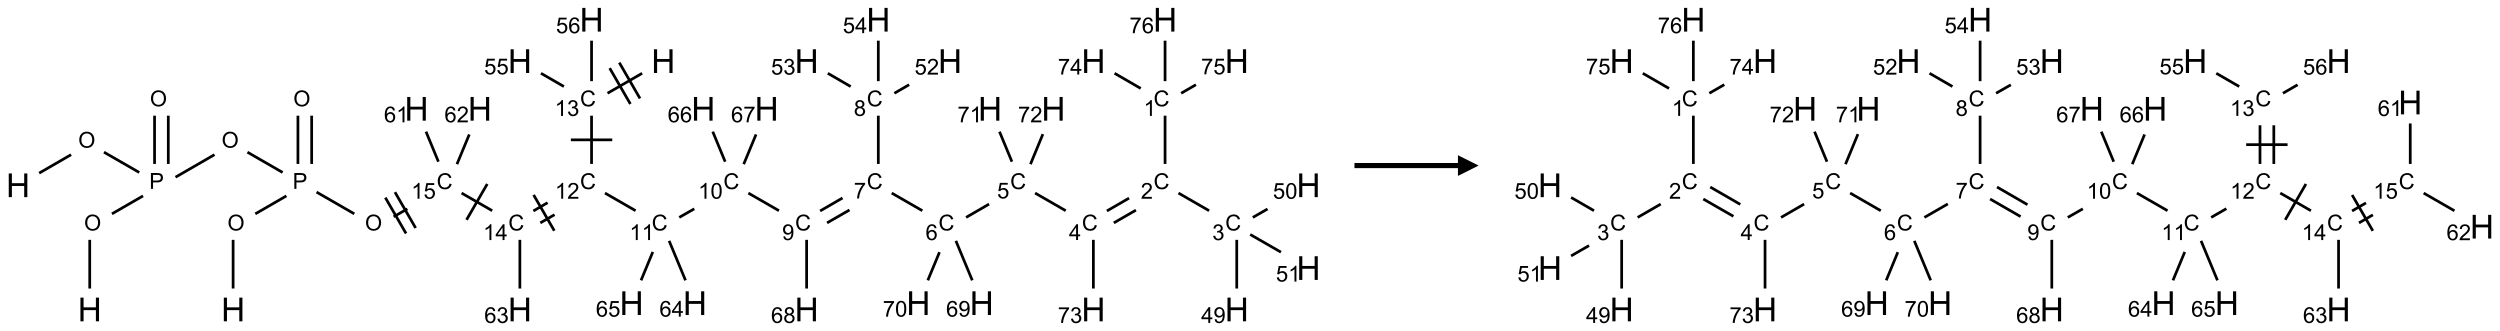 <?xml version="1.0" encoding="UTF-8"?>
<svg xmlns="http://www.w3.org/2000/svg" xmlns:xlink="http://www.w3.org/1999/xlink" width="1208" height="160" viewBox="0 0 1208 160">
<defs>
<g>
<g id="glyph-0-0">
<path d="M 2 0 L 2 -10 L 10 -10 L 10 0 Z M 2.25 -0.25 L 9.75 -0.25 L 9.75 -9.75 L 2.25 -9.75 Z M 2.25 -0.25 "/>
</g>
<g id="glyph-0-1">
<path d="M 1.281 0 L 1.281 -11.453 L 2.797 -11.453 L 2.797 -6.75 L 8.75 -6.75 L 8.75 -11.453 L 10.266 -11.453 L 10.266 0 L 8.75 0 L 8.75 -5.398 L 2.797 -5.398 L 2.797 0 Z M 1.281 0 "/>
</g>
<g id="glyph-1-0">
<path d="M 1.332 0 L 1.332 -6.668 L 6.668 -6.668 L 6.668 0 Z M 1.5 -0.168 L 6.5 -0.168 L 6.5 -6.5 L 1.5 -6.5 Z M 1.5 -0.168 "/>
</g>
<g id="glyph-1-1">
<path d="M 0.516 -3.719 C 0.516 -4.984 0.855 -5.977 1.535 -6.695 C 2.215 -7.414 3.094 -7.77 4.172 -7.77 C 4.875 -7.77 5.512 -7.602 6.078 -7.266 C 6.645 -6.93 7.074 -6.461 7.371 -5.855 C 7.668 -5.254 7.816 -4.57 7.816 -3.809 C 7.816 -3.035 7.66 -2.34 7.348 -1.73 C 7.035 -1.117 6.594 -0.656 6.02 -0.34 C 5.449 -0.027 4.828 0.129 4.168 0.129 C 3.449 0.129 2.805 -0.043 2.238 -0.391 C 1.672 -0.738 1.246 -1.211 0.953 -1.812 C 0.66 -2.414 0.516 -3.047 0.516 -3.719 Z M 1.559 -3.703 C 1.559 -2.781 1.805 -2.059 2.301 -1.527 C 2.793 -1 3.414 -0.734 4.16 -0.734 C 4.922 -0.734 5.547 -1 6.039 -1.535 C 6.531 -2.07 6.777 -2.828 6.777 -3.812 C 6.777 -4.434 6.672 -4.977 6.461 -5.441 C 6.25 -5.902 5.945 -6.262 5.539 -6.52 C 5.133 -6.773 4.68 -6.902 4.176 -6.902 C 3.461 -6.902 2.848 -6.656 2.332 -6.164 C 1.816 -5.672 1.559 -4.852 1.559 -3.703 Z M 1.559 -3.703 "/>
</g>
<g id="glyph-1-2">
<path d="M 0.824 0 L 0.824 -7.637 L 3.703 -7.637 C 4.211 -7.637 4.598 -7.609 4.863 -7.562 C 5.238 -7.5 5.555 -7.383 5.809 -7.207 C 6.062 -7.031 6.266 -6.785 6.418 -6.469 C 6.574 -6.152 6.652 -5.805 6.652 -5.426 C 6.652 -4.777 6.445 -4.227 6.031 -3.777 C 5.617 -3.328 4.871 -3.105 3.793 -3.105 L 1.832 -3.105 L 1.832 0 Z M 1.832 -4.004 L 3.809 -4.004 C 4.461 -4.004 4.922 -4.125 5.199 -4.371 C 5.473 -4.613 5.609 -4.953 5.609 -5.395 C 5.609 -5.715 5.527 -5.988 5.367 -6.215 C 5.207 -6.441 4.992 -6.594 4.73 -6.668 C 4.559 -6.711 4.246 -6.734 3.785 -6.734 L 1.832 -6.734 Z M 1.832 -4.004 "/>
</g>
<g id="glyph-1-3">
<path d="M 6.27 -2.676 L 7.281 -2.422 C 7.07 -1.594 6.688 -0.961 6.137 -0.523 C 5.586 -0.086 4.914 0.129 4.121 0.129 C 3.297 0.129 2.629 -0.039 2.113 -0.371 C 1.598 -0.707 1.203 -1.191 0.934 -1.828 C 0.664 -2.465 0.531 -3.145 0.531 -3.875 C 0.531 -4.672 0.684 -5.363 0.988 -5.957 C 1.293 -6.547 1.723 -6.996 2.285 -7.305 C 2.844 -7.613 3.461 -7.766 4.137 -7.766 C 4.898 -7.766 5.543 -7.57 6.062 -7.184 C 6.582 -6.793 6.945 -6.246 7.152 -5.543 L 6.156 -5.309 C 5.98 -5.863 5.723 -6.266 5.387 -6.52 C 5.051 -6.773 4.625 -6.902 4.113 -6.902 C 3.527 -6.902 3.039 -6.762 2.645 -6.48 C 2.25 -6.199 1.973 -5.82 1.812 -5.348 C 1.652 -4.871 1.574 -4.383 1.574 -3.879 C 1.574 -3.23 1.668 -2.664 1.855 -2.18 C 2.047 -1.695 2.34 -1.332 2.738 -1.094 C 3.137 -0.855 3.57 -0.734 4.035 -0.734 C 4.602 -0.734 5.082 -0.898 5.473 -1.223 C 5.867 -1.551 6.133 -2.035 6.27 -2.676 Z M 6.27 -2.676 "/>
</g>
<g id="glyph-1-4">
<path d="M 3.973 0 L 3.035 0 L 3.035 -5.973 C 2.809 -5.758 2.516 -5.543 2.148 -5.328 C 1.781 -5.113 1.453 -4.953 1.16 -4.844 L 1.16 -5.75 C 1.684 -5.996 2.145 -6.297 2.535 -6.645 C 2.93 -6.996 3.207 -7.336 3.371 -7.668 L 3.973 -7.668 Z M 3.973 0 "/>
</g>
<g id="glyph-1-5">
<path d="M 0.441 -2 L 1.426 -2.082 C 1.5 -1.605 1.668 -1.242 1.934 -1.004 C 2.199 -0.762 2.52 -0.641 2.895 -0.641 C 3.348 -0.641 3.73 -0.812 4.043 -1.152 C 4.355 -1.492 4.512 -1.941 4.512 -2.504 C 4.512 -3.039 4.359 -3.461 4.059 -3.77 C 3.758 -4.078 3.367 -4.234 2.879 -4.234 C 2.578 -4.234 2.305 -4.164 2.062 -4.027 C 1.82 -3.891 1.629 -3.715 1.488 -3.496 L 0.609 -3.609 L 1.348 -7.531 L 5.145 -7.531 L 5.145 -6.637 L 2.098 -6.637 L 1.688 -4.582 C 2.145 -4.902 2.625 -5.062 3.129 -5.062 C 3.797 -5.062 4.359 -4.832 4.816 -4.371 C 5.277 -3.91 5.504 -3.312 5.504 -2.59 C 5.504 -1.898 5.305 -1.301 4.902 -0.797 C 4.41 -0.18 3.742 0.129 2.895 0.129 C 2.199 0.129 1.633 -0.062 1.195 -0.453 C 0.758 -0.844 0.504 -1.359 0.441 -2 Z M 0.441 -2 "/>
</g>
<g id="glyph-1-6">
<path d="M 3.449 0 L 3.449 -1.828 L 0.137 -1.828 L 0.137 -2.688 L 3.621 -7.637 L 4.387 -7.637 L 4.387 -2.688 L 5.418 -2.688 L 5.418 -1.828 L 4.387 -1.828 L 4.387 0 Z M 3.449 -2.688 L 3.449 -6.129 L 1.059 -2.688 Z M 3.449 -2.688 "/>
</g>
<g id="glyph-1-7">
<path d="M 5.371 -0.902 L 5.371 0 L 0.324 0 C 0.316 -0.227 0.352 -0.441 0.434 -0.652 C 0.562 -0.996 0.766 -1.332 1.051 -1.668 C 1.332 -2 1.742 -2.387 2.277 -2.824 C 3.105 -3.504 3.668 -4.043 3.957 -4.441 C 4.25 -4.84 4.395 -5.215 4.395 -5.566 C 4.395 -5.938 4.262 -6.254 3.996 -6.508 C 3.73 -6.762 3.387 -6.891 2.957 -6.891 C 2.508 -6.891 2.145 -6.754 1.875 -6.484 C 1.605 -6.215 1.469 -5.84 1.465 -5.359 L 0.5 -5.457 C 0.566 -6.176 0.812 -6.727 1.246 -7.102 C 1.676 -7.477 2.254 -7.668 2.98 -7.668 C 3.711 -7.668 4.293 -7.465 4.719 -7.059 C 5.145 -6.652 5.359 -6.148 5.359 -5.547 C 5.359 -5.242 5.297 -4.941 5.172 -4.645 C 5.047 -4.352 4.84 -4.039 4.551 -3.715 C 4.262 -3.387 3.777 -2.938 3.105 -2.371 C 2.543 -1.898 2.18 -1.578 2.02 -1.41 C 1.859 -1.242 1.73 -1.07 1.625 -0.902 Z M 5.371 -0.902 "/>
</g>
<g id="glyph-1-8">
<path d="M 0.441 -3.766 C 0.441 -4.668 0.535 -5.395 0.723 -5.945 C 0.906 -6.496 1.184 -6.922 1.551 -7.219 C 1.918 -7.516 2.375 -7.668 2.934 -7.668 C 3.344 -7.668 3.703 -7.586 4.012 -7.418 C 4.32 -7.254 4.574 -7.016 4.777 -6.707 C 4.977 -6.395 5.137 -6.016 5.25 -5.57 C 5.363 -5.125 5.422 -4.523 5.422 -3.766 C 5.422 -2.871 5.328 -2.148 5.145 -1.598 C 4.961 -1.047 4.688 -0.621 4.32 -0.32 C 3.953 -0.02 3.492 0.129 2.934 0.129 C 2.195 0.129 1.617 -0.133 1.199 -0.66 C 0.695 -1.297 0.441 -2.332 0.441 -3.766 Z M 1.406 -3.766 C 1.406 -2.512 1.555 -1.68 1.848 -1.262 C 2.141 -0.848 2.5 -0.641 2.934 -0.641 C 3.363 -0.641 3.727 -0.848 4.02 -1.266 C 4.312 -1.684 4.457 -2.516 4.457 -3.766 C 4.457 -5.023 4.312 -5.859 4.02 -6.27 C 3.727 -6.684 3.359 -6.891 2.922 -6.891 C 2.492 -6.891 2.148 -6.707 1.891 -6.344 C 1.566 -5.879 1.406 -5.02 1.406 -3.766 Z M 1.406 -3.766 "/>
</g>
<g id="glyph-1-9">
<path d="M 0.582 -1.766 L 1.484 -1.848 C 1.562 -1.426 1.707 -1.117 1.922 -0.926 C 2.137 -0.734 2.414 -0.641 2.75 -0.641 C 3.039 -0.641 3.289 -0.707 3.508 -0.84 C 3.727 -0.973 3.902 -1.148 4.043 -1.367 C 4.18 -1.586 4.297 -1.887 4.391 -2.262 C 4.484 -2.637 4.531 -3.016 4.531 -3.406 C 4.531 -3.449 4.531 -3.512 4.527 -3.594 C 4.34 -3.297 4.082 -3.055 3.758 -2.867 C 3.434 -2.68 3.082 -2.59 2.703 -2.59 C 2.07 -2.59 1.535 -2.816 1.098 -3.277 C 0.66 -3.734 0.441 -4.34 0.441 -5.09 C 0.441 -5.863 0.672 -6.484 1.129 -6.957 C 1.586 -7.43 2.156 -7.668 2.844 -7.668 C 3.34 -7.668 3.793 -7.531 4.207 -7.266 C 4.617 -7 4.93 -6.617 5.145 -6.121 C 5.355 -5.629 5.465 -4.91 5.465 -3.973 C 5.465 -2.996 5.359 -2.223 5.145 -1.645 C 4.934 -1.066 4.617 -0.625 4.199 -0.324 C 3.781 -0.02 3.293 0.129 2.73 0.129 C 2.133 0.129 1.645 -0.035 1.266 -0.367 C 0.887 -0.699 0.66 -1.164 0.582 -1.766 Z M 4.422 -5.137 C 4.422 -5.676 4.277 -6.102 3.992 -6.418 C 3.707 -6.734 3.359 -6.891 2.957 -6.891 C 2.543 -6.891 2.18 -6.719 1.871 -6.379 C 1.562 -6.039 1.406 -5.598 1.406 -5.059 C 1.406 -4.57 1.555 -4.176 1.848 -3.871 C 2.141 -3.566 2.5 -3.418 2.934 -3.418 C 3.367 -3.418 3.723 -3.57 4.004 -3.871 C 4.281 -4.176 4.422 -4.598 4.422 -5.137 Z M 4.422 -5.137 "/>
</g>
<g id="glyph-1-10">
<path d="M 0.504 -6.637 L 0.504 -7.535 L 5.449 -7.535 L 5.449 -6.809 C 4.961 -6.289 4.48 -5.602 4.004 -4.746 C 3.527 -3.887 3.156 -3.004 2.895 -2.098 C 2.707 -1.461 2.59 -0.762 2.535 0 L 1.574 0 C 1.582 -0.602 1.703 -1.328 1.926 -2.176 C 2.152 -3.027 2.477 -3.848 2.898 -4.637 C 3.32 -5.426 3.77 -6.094 4.246 -6.637 Z M 0.504 -6.637 "/>
</g>
<g id="glyph-1-11">
<path d="M 5.309 -5.766 L 4.375 -5.691 C 4.293 -6.059 4.172 -6.328 4.02 -6.496 C 3.766 -6.762 3.453 -6.895 3.082 -6.895 C 2.785 -6.895 2.523 -6.812 2.297 -6.645 C 2 -6.43 1.77 -6.117 1.598 -5.703 C 1.43 -5.289 1.34 -4.703 1.332 -3.938 C 1.559 -4.281 1.836 -4.535 2.16 -4.703 C 2.488 -4.871 2.828 -4.953 3.188 -4.953 C 3.812 -4.953 4.344 -4.723 4.785 -4.262 C 5.223 -3.801 5.441 -3.207 5.441 -2.48 C 5.441 -2 5.34 -1.555 5.133 -1.145 C 4.926 -0.73 4.641 -0.418 4.281 -0.199 C 3.922 0.02 3.512 0.129 3.051 0.129 C 2.27 0.129 1.633 -0.156 1.141 -0.73 C 0.648 -1.305 0.402 -2.254 0.402 -3.574 C 0.402 -5.051 0.672 -6.121 1.219 -6.793 C 1.695 -7.375 2.336 -7.668 3.141 -7.668 C 3.742 -7.668 4.234 -7.5 4.617 -7.16 C 5 -6.824 5.23 -6.359 5.309 -5.766 Z M 1.48 -2.473 C 1.48 -2.152 1.547 -1.844 1.684 -1.547 C 1.82 -1.25 2.016 -1.027 2.262 -0.871 C 2.508 -0.719 2.766 -0.641 3.035 -0.641 C 3.434 -0.641 3.773 -0.801 4.059 -1.121 C 4.344 -1.441 4.484 -1.875 4.484 -2.422 C 4.484 -2.949 4.344 -3.367 4.062 -3.668 C 3.781 -3.973 3.426 -4.125 3 -4.125 C 2.578 -4.125 2.219 -3.973 1.922 -3.668 C 1.625 -3.363 1.48 -2.969 1.48 -2.473 Z M 1.48 -2.473 "/>
</g>
<g id="glyph-1-12">
<path d="M 0.449 -2.016 L 1.387 -2.141 C 1.492 -1.609 1.676 -1.227 1.934 -0.992 C 2.191 -0.758 2.508 -0.641 2.879 -0.641 C 3.32 -0.641 3.695 -0.793 3.996 -1.098 C 4.301 -1.402 4.453 -1.781 4.453 -2.234 C 4.453 -2.664 4.312 -3.02 4.031 -3.301 C 3.75 -3.578 3.391 -3.719 2.957 -3.719 C 2.781 -3.719 2.562 -3.684 2.297 -3.613 L 2.402 -4.438 C 2.465 -4.43 2.516 -4.426 2.551 -4.426 C 2.949 -4.426 3.312 -4.531 3.629 -4.738 C 3.949 -4.949 4.109 -5.27 4.109 -5.703 C 4.109 -6.047 3.992 -6.332 3.762 -6.559 C 3.527 -6.785 3.227 -6.895 2.859 -6.895 C 2.496 -6.895 2.191 -6.781 1.949 -6.551 C 1.707 -6.324 1.547 -5.98 1.48 -5.52 L 0.543 -5.688 C 0.656 -6.316 0.918 -6.805 1.324 -7.148 C 1.73 -7.492 2.234 -7.668 2.84 -7.668 C 3.254 -7.668 3.641 -7.578 3.988 -7.398 C 4.34 -7.219 4.609 -6.977 4.793 -6.668 C 4.98 -6.359 5.074 -6.031 5.074 -5.684 C 5.074 -5.352 4.984 -5.051 4.809 -4.781 C 4.629 -4.512 4.367 -4.297 4.02 -4.137 C 4.473 -4.031 4.824 -3.816 5.074 -3.488 C 5.324 -3.16 5.449 -2.75 5.449 -2.254 C 5.449 -1.59 5.203 -1.023 4.719 -0.559 C 4.234 -0.098 3.617 0.137 2.875 0.137 C 2.203 0.137 1.648 -0.062 1.207 -0.465 C 0.762 -0.863 0.512 -1.379 0.449 -2.016 Z M 0.449 -2.016 "/>
</g>
<g id="glyph-1-13">
<path d="M 1.887 -4.141 C 1.496 -4.281 1.207 -4.484 1.02 -4.75 C 0.832 -5.016 0.738 -5.328 0.738 -5.699 C 0.738 -6.254 0.938 -6.719 1.34 -7.098 C 1.738 -7.477 2.27 -7.668 2.934 -7.668 C 3.598 -7.668 4.137 -7.473 4.543 -7.086 C 4.949 -6.699 5.152 -6.227 5.152 -5.672 C 5.152 -5.316 5.059 -5.008 4.871 -4.746 C 4.688 -4.484 4.406 -4.281 4.027 -4.141 C 4.496 -3.988 4.852 -3.742 5.098 -3.402 C 5.34 -3.062 5.465 -2.656 5.465 -2.184 C 5.465 -1.531 5.234 -0.98 4.77 -0.535 C 4.309 -0.09 3.703 0.129 2.949 0.129 C 2.195 0.129 1.586 -0.094 1.125 -0.539 C 0.664 -0.984 0.434 -1.543 0.434 -2.207 C 0.434 -2.703 0.559 -3.121 0.809 -3.457 C 1.062 -3.793 1.422 -4.02 1.887 -4.141 Z M 1.699 -5.73 C 1.699 -5.367 1.812 -5.074 2.047 -4.844 C 2.281 -4.613 2.582 -4.5 2.953 -4.5 C 3.312 -4.5 3.609 -4.613 3.84 -4.84 C 4.07 -5.066 4.188 -5.348 4.188 -5.676 C 4.188 -6.02 4.07 -6.309 3.832 -6.543 C 3.594 -6.777 3.297 -6.895 2.941 -6.895 C 2.586 -6.895 2.289 -6.781 2.051 -6.551 C 1.816 -6.324 1.699 -6.047 1.699 -5.73 Z M 1.395 -2.203 C 1.395 -1.938 1.461 -1.676 1.586 -1.426 C 1.711 -1.176 1.902 -0.984 2.152 -0.848 C 2.402 -0.711 2.672 -0.641 2.957 -0.641 C 3.406 -0.641 3.777 -0.785 4.066 -1.074 C 4.359 -1.363 4.504 -1.727 4.504 -2.172 C 4.504 -2.625 4.355 -2.996 4.055 -3.293 C 3.754 -3.586 3.379 -3.734 2.926 -3.734 C 2.484 -3.734 2.121 -3.59 1.832 -3.297 C 1.543 -3.004 1.395 -2.641 1.395 -2.203 Z M 1.395 -2.203 "/>
</g>
</g>
</defs>
<path fill="none" stroke-width="0.033" stroke-linecap="butt" stroke-linejoin="miter" stroke="rgb(0%, 0%, 0%)" stroke-opacity="1" stroke-miterlimit="10" d="M 0.866 3.247 L 0.866 2.659 " transform="matrix(40, 0, 0, 40, 8.719, 9.535)"/>
<path fill="none" stroke-width="0.033" stroke-linecap="butt" stroke-linejoin="miter" stroke="rgb(0%, 0%, 0%)" stroke-opacity="1" stroke-miterlimit="10" d="M 1.134 2.345 L 1.51 2.128 " transform="matrix(40, 0, 0, 40, 8.719, 9.535)"/>
<path fill="none" stroke-width="0.033" stroke-linecap="butt" stroke-linejoin="miter" stroke="rgb(0%, 0%, 0%)" stroke-opacity="1" stroke-miterlimit="10" d="M 1.815 1.742 L 1.815 1.159 " transform="matrix(40, 0, 0, 40, 8.719, 9.535)"/>
<path fill="none" stroke-width="0.033" stroke-linecap="butt" stroke-linejoin="miter" stroke="rgb(0%, 0%, 0%)" stroke-opacity="1" stroke-miterlimit="10" d="M 1.649 1.742 L 1.649 1.159 " transform="matrix(40, 0, 0, 40, 8.719, 9.535)"/>
<path fill="none" stroke-width="0.033" stroke-linecap="butt" stroke-linejoin="miter" stroke="rgb(0%, 0%, 0%)" stroke-opacity="1" stroke-miterlimit="10" d="M 1.464 1.845 L 1.038 1.6 " transform="matrix(40, 0, 0, 40, 8.719, 9.535)"/>
<path fill="none" stroke-width="0.033" stroke-linecap="butt" stroke-linejoin="miter" stroke="rgb(0%, 0%, 0%)" stroke-opacity="1" stroke-miterlimit="10" d="M 0.641 1.63 L 0.255 1.853 " transform="matrix(40, 0, 0, 40, 8.719, 9.535)"/>
<path fill="none" stroke-width="0.033" stroke-linecap="butt" stroke-linejoin="miter" stroke="rgb(0%, 0%, 0%)" stroke-opacity="1" stroke-miterlimit="10" d="M 1.902 1.902 L 2.373 1.63 " transform="matrix(40, 0, 0, 40, 8.719, 9.535)"/>
<path fill="none" stroke-width="0.033" stroke-linecap="butt" stroke-linejoin="miter" stroke="rgb(0%, 0%, 0%)" stroke-opacity="1" stroke-miterlimit="10" d="M 2.771 1.6 L 3.196 1.845 " transform="matrix(40, 0, 0, 40, 8.719, 9.535)"/>
<path fill="none" stroke-width="0.033" stroke-linecap="butt" stroke-linejoin="miter" stroke="rgb(0%, 0%, 0%)" stroke-opacity="1" stroke-miterlimit="10" d="M 3.547 1.742 L 3.547 1.159 " transform="matrix(40, 0, 0, 40, 8.719, 9.535)"/>
<path fill="none" stroke-width="0.033" stroke-linecap="butt" stroke-linejoin="miter" stroke="rgb(0%, 0%, 0%)" stroke-opacity="1" stroke-miterlimit="10" d="M 3.381 1.742 L 3.381 1.159 " transform="matrix(40, 0, 0, 40, 8.719, 9.535)"/>
<path fill="none" stroke-width="0.033" stroke-linecap="butt" stroke-linejoin="miter" stroke="rgb(0%, 0%, 0%)" stroke-opacity="1" stroke-miterlimit="10" d="M 3.242 2.128 L 2.866 2.345 " transform="matrix(40, 0, 0, 40, 8.719, 9.535)"/>
<path fill="none" stroke-width="0.033" stroke-linecap="butt" stroke-linejoin="miter" stroke="rgb(0%, 0%, 0%)" stroke-opacity="1" stroke-miterlimit="10" d="M 2.598 2.659 L 2.598 3.247 " transform="matrix(40, 0, 0, 40, 8.719, 9.535)"/>
<path fill="none" stroke-width="0.033" stroke-linecap="butt" stroke-linejoin="miter" stroke="rgb(0%, 0%, 0%)" stroke-opacity="1" stroke-miterlimit="10" d="M 3.606 2.082 L 4.062 2.345 " transform="matrix(40, 0, 0, 40, 8.719, 9.535)"/>
<path fill="none" stroke-width="0.033" stroke-linecap="butt" stroke-linejoin="miter" stroke="rgb(0%, 0%, 0%)" stroke-opacity="1" stroke-miterlimit="10" d="M 4.537 2.38 L 4.703 2.285 " transform="matrix(40, 0, 0, 40, 8.719, 9.535)"/>
<path fill="none" stroke-width="0.033" stroke-linecap="butt" stroke-linejoin="miter" stroke="rgb(0%, 0%, 0%)" stroke-opacity="1" stroke-miterlimit="10" d="M 4.803 2.516 L 4.553 2.083 " transform="matrix(40, 0, 0, 40, 8.719, 9.535)"/>
<path fill="none" stroke-width="0.033" stroke-linecap="butt" stroke-linejoin="miter" stroke="rgb(0%, 0%, 0%)" stroke-opacity="1" stroke-miterlimit="10" d="M 4.687 2.582 L 4.437 2.149 " transform="matrix(40, 0, 0, 40, 8.719, 9.535)"/>
<path fill="none" stroke-width="0.033" stroke-linecap="butt" stroke-linejoin="miter" stroke="rgb(0%, 0%, 0%)" stroke-opacity="1" stroke-miterlimit="10" d="M 5.358 2.094 L 5.728 2.307 " transform="matrix(40, 0, 0, 40, 8.719, 9.535)"/>
<path fill="none" stroke-width="0.033" stroke-linecap="butt" stroke-linejoin="miter" stroke="rgb(0%, 0%, 0%)" stroke-opacity="1" stroke-miterlimit="10" d="M 5.418 2.417 L 5.668 1.984 " transform="matrix(40, 0, 0, 40, 8.719, 9.535)"/>
<path fill="none" stroke-width="0.033" stroke-linecap="butt" stroke-linejoin="miter" stroke="rgb(0%, 0%, 0%)" stroke-opacity="1" stroke-miterlimit="10" d="M 6.309 2.454 L 6.481 2.355 " transform="matrix(40, 0, 0, 40, 8.719, 9.535)"/>
<path fill="none" stroke-width="0.033" stroke-linecap="butt" stroke-linejoin="miter" stroke="rgb(0%, 0%, 0%)" stroke-opacity="1" stroke-miterlimit="10" d="M 6.225 2.31 L 6.397 2.21 " transform="matrix(40, 0, 0, 40, 8.719, 9.535)"/>
<path fill="none" stroke-width="0.033" stroke-linecap="butt" stroke-linejoin="miter" stroke="rgb(0%, 0%, 0%)" stroke-opacity="1" stroke-miterlimit="10" d="M 6.478 2.549 L 6.228 2.116 " transform="matrix(40, 0, 0, 40, 8.719, 9.535)"/>
<path fill="none" stroke-width="0.033" stroke-linecap="butt" stroke-linejoin="miter" stroke="rgb(0%, 0%, 0%)" stroke-opacity="1" stroke-miterlimit="10" d="M 7.09 2.094 L 7.46 2.307 " transform="matrix(40, 0, 0, 40, 8.719, 9.535)"/>
<path fill="none" stroke-width="0.033" stroke-linecap="butt" stroke-linejoin="miter" stroke="rgb(0%, 0%, 0%)" stroke-opacity="1" stroke-miterlimit="10" d="M 7.987 2.388 L 8.169 2.284 " transform="matrix(40, 0, 0, 40, 8.719, 9.535)"/>
<path fill="none" stroke-width="0.033" stroke-linecap="butt" stroke-linejoin="miter" stroke="rgb(0%, 0%, 0%)" stroke-opacity="1" stroke-miterlimit="10" d="M 8.822 2.094 L 9.192 2.307 " transform="matrix(40, 0, 0, 40, 8.719, 9.535)"/>
<path fill="none" stroke-width="0.033" stroke-linecap="butt" stroke-linejoin="miter" stroke="rgb(0%, 0%, 0%)" stroke-opacity="1" stroke-miterlimit="10" d="M 9.773 2.454 L 10.044 2.298 " transform="matrix(40, 0, 0, 40, 8.719, 9.535)"/>
<path fill="none" stroke-width="0.033" stroke-linecap="butt" stroke-linejoin="miter" stroke="rgb(0%, 0%, 0%)" stroke-opacity="1" stroke-miterlimit="10" d="M 9.689 2.31 L 9.96 2.153 " transform="matrix(40, 0, 0, 40, 8.719, 9.535)"/>
<path fill="none" stroke-width="0.033" stroke-linecap="butt" stroke-linejoin="miter" stroke="rgb(0%, 0%, 0%)" stroke-opacity="1" stroke-miterlimit="10" d="M 10.554 2.094 L 10.924 2.307 " transform="matrix(40, 0, 0, 40, 8.719, 9.535)"/>
<path fill="none" stroke-width="0.033" stroke-linecap="butt" stroke-linejoin="miter" stroke="rgb(0%, 0%, 0%)" stroke-opacity="1" stroke-miterlimit="10" d="M 11.452 2.388 L 11.73 2.227 " transform="matrix(40, 0, 0, 40, 8.719, 9.535)"/>
<path fill="none" stroke-width="0.033" stroke-linecap="butt" stroke-linejoin="miter" stroke="rgb(0%, 0%, 0%)" stroke-opacity="1" stroke-miterlimit="10" d="M 12.286 2.094 L 12.656 2.307 " transform="matrix(40, 0, 0, 40, 8.719, 9.535)"/>
<path fill="none" stroke-width="0.033" stroke-linecap="butt" stroke-linejoin="miter" stroke="rgb(0%, 0%, 0%)" stroke-opacity="1" stroke-miterlimit="10" d="M 13.237 2.454 L 13.504 2.3 " transform="matrix(40, 0, 0, 40, 8.719, 9.535)"/>
<path fill="none" stroke-width="0.033" stroke-linecap="butt" stroke-linejoin="miter" stroke="rgb(0%, 0%, 0%)" stroke-opacity="1" stroke-miterlimit="10" d="M 13.153 2.31 L 13.421 2.155 " transform="matrix(40, 0, 0, 40, 8.719, 9.535)"/>
<path fill="none" stroke-width="0.033" stroke-linecap="butt" stroke-linejoin="miter" stroke="rgb(0%, 0%, 0%)" stroke-opacity="1" stroke-miterlimit="10" d="M 13.856 1.742 L 13.856 1.159 " transform="matrix(40, 0, 0, 40, 8.719, 9.535)"/>
<path fill="none" stroke-width="0.033" stroke-linecap="butt" stroke-linejoin="miter" stroke="rgb(0%, 0%, 0%)" stroke-opacity="1" stroke-miterlimit="10" d="M 13.562 0.83 L 13.246 0.647 " transform="matrix(40, 0, 0, 40, 8.719, 9.535)"/>
<path fill="none" stroke-width="0.033" stroke-linecap="butt" stroke-linejoin="miter" stroke="rgb(0%, 0%, 0%)" stroke-opacity="1" stroke-miterlimit="10" d="M 14.05 0.888 L 14.229 0.785 " transform="matrix(40, 0, 0, 40, 8.719, 9.535)"/>
<path fill="none" stroke-width="0.033" stroke-linecap="butt" stroke-linejoin="miter" stroke="rgb(0%, 0%, 0%)" stroke-opacity="1" stroke-miterlimit="10" d="M 13.856 0.742 L 13.856 0.253 " transform="matrix(40, 0, 0, 40, 8.719, 9.535)"/>
<path fill="none" stroke-width="0.033" stroke-linecap="butt" stroke-linejoin="miter" stroke="rgb(0%, 0%, 0%)" stroke-opacity="1" stroke-miterlimit="10" d="M 14.018 2.094 L 14.388 2.307 " transform="matrix(40, 0, 0, 40, 8.719, 9.535)"/>
<path fill="none" stroke-width="0.033" stroke-linecap="butt" stroke-linejoin="miter" stroke="rgb(0%, 0%, 0%)" stroke-opacity="1" stroke-miterlimit="10" d="M 14.722 2.659 L 14.722 3.247 " transform="matrix(40, 0, 0, 40, 8.719, 9.535)"/>
<path fill="none" stroke-width="0.033" stroke-linecap="butt" stroke-linejoin="miter" stroke="rgb(0%, 0%, 0%)" stroke-opacity="1" stroke-miterlimit="10" d="M 14.916 2.388 L 15.094 2.286 " transform="matrix(40, 0, 0, 40, 8.719, 9.535)"/>
<path fill="none" stroke-width="0.033" stroke-linecap="butt" stroke-linejoin="miter" stroke="rgb(0%, 0%, 0%)" stroke-opacity="1" stroke-miterlimit="10" d="M 14.884 2.594 L 15.256 2.808 " transform="matrix(40, 0, 0, 40, 8.719, 9.535)"/>
<path fill="none" stroke-width="0.033" stroke-linecap="butt" stroke-linejoin="miter" stroke="rgb(0%, 0%, 0%)" stroke-opacity="1" stroke-miterlimit="10" d="M 12.99 2.659 L 12.99 3.247 " transform="matrix(40, 0, 0, 40, 8.719, 9.535)"/>
<path fill="none" stroke-width="0.033" stroke-linecap="butt" stroke-linejoin="miter" stroke="rgb(0%, 0%, 0%)" stroke-opacity="1" stroke-miterlimit="10" d="M 12.006 1.715 L 11.856 1.352 " transform="matrix(40, 0, 0, 40, 8.719, 9.535)"/>
<path fill="none" stroke-width="0.033" stroke-linecap="butt" stroke-linejoin="miter" stroke="rgb(0%, 0%, 0%)" stroke-opacity="1" stroke-miterlimit="10" d="M 12.23 1.745 L 12.38 1.382 " transform="matrix(40, 0, 0, 40, 8.719, 9.535)"/>
<path fill="none" stroke-width="0.033" stroke-linecap="butt" stroke-linejoin="miter" stroke="rgb(0%, 0%, 0%)" stroke-opacity="1" stroke-miterlimit="10" d="M 11.329 2.671 L 11.527 3.148 " transform="matrix(40, 0, 0, 40, 8.719, 9.535)"/>
<path fill="none" stroke-width="0.033" stroke-linecap="butt" stroke-linejoin="miter" stroke="rgb(0%, 0%, 0%)" stroke-opacity="1" stroke-miterlimit="10" d="M 11.131 2.808 L 10.99 3.148 " transform="matrix(40, 0, 0, 40, 8.719, 9.535)"/>
<path fill="none" stroke-width="0.033" stroke-linecap="butt" stroke-linejoin="miter" stroke="rgb(0%, 0%, 0%)" stroke-opacity="1" stroke-miterlimit="10" d="M 10.392 1.742 L 10.392 1.159 " transform="matrix(40, 0, 0, 40, 8.719, 9.535)"/>
<path fill="none" stroke-width="0.033" stroke-linecap="butt" stroke-linejoin="miter" stroke="rgb(0%, 0%, 0%)" stroke-opacity="1" stroke-miterlimit="10" d="M 10.586 0.888 L 10.764 0.785 " transform="matrix(40, 0, 0, 40, 8.719, 9.535)"/>
<path fill="none" stroke-width="0.033" stroke-linecap="butt" stroke-linejoin="miter" stroke="rgb(0%, 0%, 0%)" stroke-opacity="1" stroke-miterlimit="10" d="M 10.058 0.807 L 9.782 0.647 " transform="matrix(40, 0, 0, 40, 8.719, 9.535)"/>
<path fill="none" stroke-width="0.033" stroke-linecap="butt" stroke-linejoin="miter" stroke="rgb(0%, 0%, 0%)" stroke-opacity="1" stroke-miterlimit="10" d="M 10.392 0.742 L 10.392 0.253 " transform="matrix(40, 0, 0, 40, 8.719, 9.535)"/>
<path fill="none" stroke-width="0.033" stroke-linecap="butt" stroke-linejoin="miter" stroke="rgb(0%, 0%, 0%)" stroke-opacity="1" stroke-miterlimit="10" d="M 9.526 2.659 L 9.526 3.247 " transform="matrix(40, 0, 0, 40, 8.719, 9.535)"/>
<path fill="none" stroke-width="0.033" stroke-linecap="butt" stroke-linejoin="miter" stroke="rgb(0%, 0%, 0%)" stroke-opacity="1" stroke-miterlimit="10" d="M 8.542 1.715 L 8.392 1.352 " transform="matrix(40, 0, 0, 40, 8.719, 9.535)"/>
<path fill="none" stroke-width="0.033" stroke-linecap="butt" stroke-linejoin="miter" stroke="rgb(0%, 0%, 0%)" stroke-opacity="1" stroke-miterlimit="10" d="M 8.766 1.745 L 8.915 1.386 " transform="matrix(40, 0, 0, 40, 8.719, 9.535)"/>
<path fill="none" stroke-width="0.033" stroke-linecap="butt" stroke-linejoin="miter" stroke="rgb(0%, 0%, 0%)" stroke-opacity="1" stroke-miterlimit="10" d="M 7.865 2.671 L 8.063 3.148 " transform="matrix(40, 0, 0, 40, 8.719, 9.535)"/>
<path fill="none" stroke-width="0.033" stroke-linecap="butt" stroke-linejoin="miter" stroke="rgb(0%, 0%, 0%)" stroke-opacity="1" stroke-miterlimit="10" d="M 7.668 2.805 L 7.526 3.148 " transform="matrix(40, 0, 0, 40, 8.719, 9.535)"/>
<path fill="none" stroke-width="0.033" stroke-linecap="butt" stroke-linejoin="miter" stroke="rgb(0%, 0%, 0%)" stroke-opacity="1" stroke-miterlimit="10" d="M 6.928 1.742 L 6.928 1.159 " transform="matrix(40, 0, 0, 40, 8.719, 9.535)"/>
<path fill="none" stroke-width="0.033" stroke-linecap="butt" stroke-linejoin="miter" stroke="rgb(0%, 0%, 0%)" stroke-opacity="1" stroke-miterlimit="10" d="M 7.178 1.451 L 6.678 1.451 " transform="matrix(40, 0, 0, 40, 8.719, 9.535)"/>
<path fill="none" stroke-width="0.033" stroke-linecap="butt" stroke-linejoin="miter" stroke="rgb(0%, 0%, 0%)" stroke-opacity="1" stroke-miterlimit="10" d="M 7.121 0.888 L 7.539 0.647 " transform="matrix(40, 0, 0, 40, 8.719, 9.535)"/>
<path fill="none" stroke-width="0.033" stroke-linecap="butt" stroke-linejoin="miter" stroke="rgb(0%, 0%, 0%)" stroke-opacity="1" stroke-miterlimit="10" d="M 7.513 0.951 L 7.263 0.518 " transform="matrix(40, 0, 0, 40, 8.719, 9.535)"/>
<path fill="none" stroke-width="0.033" stroke-linecap="butt" stroke-linejoin="miter" stroke="rgb(0%, 0%, 0%)" stroke-opacity="1" stroke-miterlimit="10" d="M 7.397 1.018 L 7.147 0.585 " transform="matrix(40, 0, 0, 40, 8.719, 9.535)"/>
<path fill="none" stroke-width="0.033" stroke-linecap="butt" stroke-linejoin="miter" stroke="rgb(0%, 0%, 0%)" stroke-opacity="1" stroke-miterlimit="10" d="M 6.594 0.807 L 6.317 0.647 " transform="matrix(40, 0, 0, 40, 8.719, 9.535)"/>
<path fill="none" stroke-width="0.033" stroke-linecap="butt" stroke-linejoin="miter" stroke="rgb(0%, 0%, 0%)" stroke-opacity="1" stroke-miterlimit="10" d="M 6.928 0.742 L 6.928 0.253 " transform="matrix(40, 0, 0, 40, 8.719, 9.535)"/>
<path fill="none" stroke-width="0.033" stroke-linecap="butt" stroke-linejoin="miter" stroke="rgb(0%, 0%, 0%)" stroke-opacity="1" stroke-miterlimit="10" d="M 6.062 2.659 L 6.062 3.247 " transform="matrix(40, 0, 0, 40, 8.719, 9.535)"/>
<path fill="none" stroke-width="0.033" stroke-linecap="butt" stroke-linejoin="miter" stroke="rgb(0%, 0%, 0%)" stroke-opacity="1" stroke-miterlimit="10" d="M 5.078 1.715 L 4.928 1.352 " transform="matrix(40, 0, 0, 40, 8.719, 9.535)"/>
<path fill="none" stroke-width="0.033" stroke-linecap="butt" stroke-linejoin="miter" stroke="rgb(0%, 0%, 0%)" stroke-opacity="1" stroke-miterlimit="10" d="M 5.302 1.745 L 5.451 1.386 " transform="matrix(40, 0, 0, 40, 8.719, 9.535)"/>
<g fill="rgb(0%, 0%, 0%)" fill-opacity="1">
<use xlink:href="#glyph-0-1" x="37.586" y="155.262"/>
</g>
<g fill="rgb(0%, 0%, 0%)" fill-opacity="1">
<use xlink:href="#glyph-1-1" x="40.605" y="111.383"/>
</g>
<g fill="rgb(0%, 0%, 0%)" fill-opacity="1">
<use xlink:href="#glyph-1-2" x="72.113" y="91.246"/>
</g>
<g fill="rgb(0%, 0%, 0%)" fill-opacity="1">
<use xlink:href="#glyph-1-1" x="72.422" y="51.383"/>
</g>
<g fill="rgb(0%, 0%, 0%)" fill-opacity="1">
<use xlink:href="#glyph-1-1" x="37.781" y="71.383"/>
</g>
<g fill="rgb(0%, 0%, 0%)" fill-opacity="1">
<use xlink:href="#glyph-0-1" x="2.945" y="95.262"/>
</g>
<g fill="rgb(0%, 0%, 0%)" fill-opacity="1">
<use xlink:href="#glyph-1-1" x="107.066" y="71.383"/>
</g>
<g fill="rgb(0%, 0%, 0%)" fill-opacity="1">
<use xlink:href="#glyph-1-2" x="141.398" y="91.246"/>
</g>
<g fill="rgb(0%, 0%, 0%)" fill-opacity="1">
<use xlink:href="#glyph-1-1" x="141.707" y="51.383"/>
</g>
<g fill="rgb(0%, 0%, 0%)" fill-opacity="1">
<use xlink:href="#glyph-1-1" x="109.887" y="111.383"/>
</g>
<g fill="rgb(0%, 0%, 0%)" fill-opacity="1">
<use xlink:href="#glyph-0-1" x="106.871" y="155.262"/>
</g>
<g fill="rgb(0%, 0%, 0%)" fill-opacity="1">
<use xlink:href="#glyph-1-1" x="176.348" y="111.383"/>
</g>
<g fill="rgb(0%, 0%, 0%)" fill-opacity="1">
<use xlink:href="#glyph-1-3" x="210.973" y="91.379"/>
</g>
<g fill="rgb(0%, 0%, 0%)" fill-opacity="1">
<use xlink:href="#glyph-1-4" x="198.73" y="96.016"/>
<use xlink:href="#glyph-1-5" x="204.663" y="96.016"/>
</g>
<g fill="rgb(0%, 0%, 0%)" fill-opacity="1">
<use xlink:href="#glyph-1-3" x="245.613" y="111.379"/>
</g>
<g fill="rgb(0%, 0%, 0%)" fill-opacity="1">
<use xlink:href="#glyph-1-4" x="233.461" y="116.016"/>
<use xlink:href="#glyph-1-6" x="239.393" y="116.016"/>
</g>
<g fill="rgb(0%, 0%, 0%)" fill-opacity="1">
<use xlink:href="#glyph-1-3" x="280.254" y="91.379"/>
</g>
<g fill="rgb(0%, 0%, 0%)" fill-opacity="1">
<use xlink:href="#glyph-1-4" x="268.148" y="96.016"/>
<use xlink:href="#glyph-1-7" x="274.081" y="96.016"/>
</g>
<g fill="rgb(0%, 0%, 0%)" fill-opacity="1">
<use xlink:href="#glyph-1-3" x="314.895" y="111.379"/>
</g>
<g fill="rgb(0%, 0%, 0%)" fill-opacity="1">
<use xlink:href="#glyph-1-4" x="304.184" y="116.016"/>
<use xlink:href="#glyph-1-4" x="310.116" y="116.016"/>
</g>
<g fill="rgb(0%, 0%, 0%)" fill-opacity="1">
<use xlink:href="#glyph-1-3" x="349.535" y="91.379"/>
</g>
<g fill="rgb(0%, 0%, 0%)" fill-opacity="1">
<use xlink:href="#glyph-1-4" x="337.379" y="96.016"/>
<use xlink:href="#glyph-1-8" x="343.311" y="96.016"/>
</g>
<g fill="rgb(0%, 0%, 0%)" fill-opacity="1">
<use xlink:href="#glyph-1-3" x="384.176" y="111.379"/>
</g>
<g fill="rgb(0%, 0%, 0%)" fill-opacity="1">
<use xlink:href="#glyph-1-9" x="377.91" y="116.016"/>
</g>
<g fill="rgb(0%, 0%, 0%)" fill-opacity="1">
<use xlink:href="#glyph-1-3" x="418.816" y="91.379"/>
</g>
<g fill="rgb(0%, 0%, 0%)" fill-opacity="1">
<use xlink:href="#glyph-1-10" x="412.566" y="95.887"/>
</g>
<g fill="rgb(0%, 0%, 0%)" fill-opacity="1">
<use xlink:href="#glyph-1-3" x="453.461" y="111.379"/>
</g>
<g fill="rgb(0%, 0%, 0%)" fill-opacity="1">
<use xlink:href="#glyph-1-11" x="447.215" y="116.016"/>
</g>
<g fill="rgb(0%, 0%, 0%)" fill-opacity="1">
<use xlink:href="#glyph-1-3" x="488.102" y="91.379"/>
</g>
<g fill="rgb(0%, 0%, 0%)" fill-opacity="1">
<use xlink:href="#glyph-1-5" x="481.789" y="95.883"/>
</g>
<g fill="rgb(0%, 0%, 0%)" fill-opacity="1">
<use xlink:href="#glyph-1-3" x="522.742" y="111.379"/>
</g>
<g fill="rgb(0%, 0%, 0%)" fill-opacity="1">
<use xlink:href="#glyph-1-6" x="516.52" y="115.984"/>
</g>
<g fill="rgb(0%, 0%, 0%)" fill-opacity="1">
<use xlink:href="#glyph-1-3" x="557.383" y="91.379"/>
</g>
<g fill="rgb(0%, 0%, 0%)" fill-opacity="1">
<use xlink:href="#glyph-1-7" x="551.211" y="96.016"/>
</g>
<g fill="rgb(0%, 0%, 0%)" fill-opacity="1">
<use xlink:href="#glyph-1-3" x="557.383" y="51.379"/>
</g>
<g fill="rgb(0%, 0%, 0%)" fill-opacity="1">
<use xlink:href="#glyph-1-4" x="552.605" y="56.016"/>
</g>
<g fill="rgb(0%, 0%, 0%)" fill-opacity="1">
<use xlink:href="#glyph-0-1" x="522.562" y="35.262"/>
</g>
<g fill="rgb(0%, 0%, 0%)" fill-opacity="1">
<use xlink:href="#glyph-1-10" x="511.156" y="36.023"/>
<use xlink:href="#glyph-1-6" x="517.089" y="36.023"/>
</g>
<g fill="rgb(0%, 0%, 0%)" fill-opacity="1">
<use xlink:href="#glyph-0-1" x="591.844" y="35.262"/>
</g>
<g fill="rgb(0%, 0%, 0%)" fill-opacity="1">
<use xlink:href="#glyph-1-10" x="580.352" y="35.926"/>
<use xlink:href="#glyph-1-5" x="586.284" y="35.926"/>
</g>
<g fill="rgb(0%, 0%, 0%)" fill-opacity="1">
<use xlink:href="#glyph-0-1" x="557.203" y="15.262"/>
</g>
<g fill="rgb(0%, 0%, 0%)" fill-opacity="1">
<use xlink:href="#glyph-1-10" x="545.773" y="16.055"/>
<use xlink:href="#glyph-1-11" x="551.706" y="16.055"/>
</g>
<g fill="rgb(0%, 0%, 0%)" fill-opacity="1">
<use xlink:href="#glyph-1-3" x="592.023" y="111.379"/>
</g>
<g fill="rgb(0%, 0%, 0%)" fill-opacity="1">
<use xlink:href="#glyph-1-12" x="585.773" y="116.016"/>
</g>
<g fill="rgb(0%, 0%, 0%)" fill-opacity="1">
<use xlink:href="#glyph-0-1" x="591.844" y="155.262"/>
</g>
<g fill="rgb(0%, 0%, 0%)" fill-opacity="1">
<use xlink:href="#glyph-1-6" x="580.395" y="156.055"/>
<use xlink:href="#glyph-1-9" x="586.327" y="156.055"/>
</g>
<g fill="rgb(0%, 0%, 0%)" fill-opacity="1">
<use xlink:href="#glyph-0-1" x="626.484" y="95.262"/>
</g>
<g fill="rgb(0%, 0%, 0%)" fill-opacity="1">
<use xlink:href="#glyph-1-5" x="615.074" y="96.055"/>
<use xlink:href="#glyph-1-8" x="621.007" y="96.055"/>
</g>
<g fill="rgb(0%, 0%, 0%)" fill-opacity="1">
<use xlink:href="#glyph-0-1" x="626.484" y="135.262"/>
</g>
<g fill="rgb(0%, 0%, 0%)" fill-opacity="1">
<use xlink:href="#glyph-1-5" x="616.523" y="136.055"/>
<use xlink:href="#glyph-1-4" x="622.456" y="136.055"/>
</g>
<g fill="rgb(0%, 0%, 0%)" fill-opacity="1">
<use xlink:href="#glyph-0-1" x="522.562" y="155.262"/>
</g>
<g fill="rgb(0%, 0%, 0%)" fill-opacity="1">
<use xlink:href="#glyph-1-10" x="511.125" y="156.055"/>
<use xlink:href="#glyph-1-12" x="517.057" y="156.055"/>
</g>
<g fill="rgb(0%, 0%, 0%)" fill-opacity="1">
<use xlink:href="#glyph-0-1" x="472.613" y="58.309"/>
</g>
<g fill="rgb(0%, 0%, 0%)" fill-opacity="1">
<use xlink:href="#glyph-1-10" x="462.652" y="59.102"/>
<use xlink:href="#glyph-1-4" x="468.585" y="59.102"/>
</g>
<g fill="rgb(0%, 0%, 0%)" fill-opacity="1">
<use xlink:href="#glyph-0-1" x="503.227" y="58.309"/>
</g>
<g fill="rgb(0%, 0%, 0%)" fill-opacity="1">
<use xlink:href="#glyph-1-10" x="491.871" y="59.102"/>
<use xlink:href="#glyph-1-7" x="497.803" y="59.102"/>
</g>
<g fill="rgb(0%, 0%, 0%)" fill-opacity="1">
<use xlink:href="#glyph-0-1" x="468.586" y="152.219"/>
</g>
<g fill="rgb(0%, 0%, 0%)" fill-opacity="1">
<use xlink:href="#glyph-1-11" x="457.137" y="153.012"/>
<use xlink:href="#glyph-1-9" x="463.069" y="153.012"/>
</g>
<g fill="rgb(0%, 0%, 0%)" fill-opacity="1">
<use xlink:href="#glyph-0-1" x="437.973" y="152.219"/>
</g>
<g fill="rgb(0%, 0%, 0%)" fill-opacity="1">
<use xlink:href="#glyph-1-10" x="426.562" y="153.012"/>
<use xlink:href="#glyph-1-8" x="432.495" y="153.012"/>
</g>
<g fill="rgb(0%, 0%, 0%)" fill-opacity="1">
<use xlink:href="#glyph-1-3" x="418.816" y="51.379"/>
</g>
<g fill="rgb(0%, 0%, 0%)" fill-opacity="1">
<use xlink:href="#glyph-1-13" x="412.551" y="56.016"/>
</g>
<g fill="rgb(0%, 0%, 0%)" fill-opacity="1">
<use xlink:href="#glyph-0-1" x="453.281" y="35.262"/>
</g>
<g fill="rgb(0%, 0%, 0%)" fill-opacity="1">
<use xlink:href="#glyph-1-5" x="441.922" y="36.055"/>
<use xlink:href="#glyph-1-7" x="447.854" y="36.055"/>
</g>
<g fill="rgb(0%, 0%, 0%)" fill-opacity="1">
<use xlink:href="#glyph-0-1" x="383.996" y="35.262"/>
</g>
<g fill="rgb(0%, 0%, 0%)" fill-opacity="1">
<use xlink:href="#glyph-1-5" x="372.562" y="36.055"/>
<use xlink:href="#glyph-1-12" x="378.495" y="36.055"/>
</g>
<g fill="rgb(0%, 0%, 0%)" fill-opacity="1">
<use xlink:href="#glyph-0-1" x="418.637" y="15.262"/>
</g>
<g fill="rgb(0%, 0%, 0%)" fill-opacity="1">
<use xlink:href="#glyph-1-5" x="407.234" y="16.023"/>
<use xlink:href="#glyph-1-6" x="413.167" y="16.023"/>
</g>
<g fill="rgb(0%, 0%, 0%)" fill-opacity="1">
<use xlink:href="#glyph-0-1" x="383.996" y="155.262"/>
</g>
<g fill="rgb(0%, 0%, 0%)" fill-opacity="1">
<use xlink:href="#glyph-1-11" x="372.547" y="156.055"/>
<use xlink:href="#glyph-1-13" x="378.479" y="156.055"/>
</g>
<g fill="rgb(0%, 0%, 0%)" fill-opacity="1">
<use xlink:href="#glyph-0-1" x="334.051" y="58.309"/>
</g>
<g fill="rgb(0%, 0%, 0%)" fill-opacity="1">
<use xlink:href="#glyph-1-11" x="322.621" y="59.102"/>
<use xlink:href="#glyph-1-11" x="328.553" y="59.102"/>
</g>
<g fill="rgb(0%, 0%, 0%)" fill-opacity="1">
<use xlink:href="#glyph-0-1" x="364.664" y="58.309"/>
</g>
<g fill="rgb(0%, 0%, 0%)" fill-opacity="1">
<use xlink:href="#glyph-1-11" x="353.23" y="59.102"/>
<use xlink:href="#glyph-1-10" x="359.163" y="59.102"/>
</g>
<g fill="rgb(0%, 0%, 0%)" fill-opacity="1">
<use xlink:href="#glyph-0-1" x="330.023" y="152.219"/>
</g>
<g fill="rgb(0%, 0%, 0%)" fill-opacity="1">
<use xlink:href="#glyph-1-11" x="318.621" y="153.012"/>
<use xlink:href="#glyph-1-6" x="324.553" y="153.012"/>
</g>
<g fill="rgb(0%, 0%, 0%)" fill-opacity="1">
<use xlink:href="#glyph-0-1" x="299.406" y="152.219"/>
</g>
<g fill="rgb(0%, 0%, 0%)" fill-opacity="1">
<use xlink:href="#glyph-1-11" x="287.918" y="153.012"/>
<use xlink:href="#glyph-1-5" x="293.85" y="153.012"/>
</g>
<g fill="rgb(0%, 0%, 0%)" fill-opacity="1">
<use xlink:href="#glyph-1-3" x="280.254" y="51.379"/>
</g>
<g fill="rgb(0%, 0%, 0%)" fill-opacity="1">
<use xlink:href="#glyph-1-4" x="268.07" y="56.016"/>
<use xlink:href="#glyph-1-12" x="274.003" y="56.016"/>
</g>
<g fill="rgb(0%, 0%, 0%)" fill-opacity="1">
<use xlink:href="#glyph-0-1" x="314.715" y="35.262"/>
</g>
<g fill="rgb(0%, 0%, 0%)" fill-opacity="1">
<use xlink:href="#glyph-0-1" x="245.434" y="35.262"/>
</g>
<g fill="rgb(0%, 0%, 0%)" fill-opacity="1">
<use xlink:href="#glyph-1-5" x="233.941" y="35.922"/>
<use xlink:href="#glyph-1-5" x="239.874" y="35.922"/>
</g>
<g fill="rgb(0%, 0%, 0%)" fill-opacity="1">
<use xlink:href="#glyph-0-1" x="280.074" y="15.262"/>
</g>
<g fill="rgb(0%, 0%, 0%)" fill-opacity="1">
<use xlink:href="#glyph-1-5" x="268.645" y="16.055"/>
<use xlink:href="#glyph-1-11" x="274.577" y="16.055"/>
</g>
<g fill="rgb(0%, 0%, 0%)" fill-opacity="1">
<use xlink:href="#glyph-0-1" x="245.434" y="155.262"/>
</g>
<g fill="rgb(0%, 0%, 0%)" fill-opacity="1">
<use xlink:href="#glyph-1-11" x="234" y="156.055"/>
<use xlink:href="#glyph-1-12" x="239.932" y="156.055"/>
</g>
<g fill="rgb(0%, 0%, 0%)" fill-opacity="1">
<use xlink:href="#glyph-0-1" x="195.484" y="58.309"/>
</g>
<g fill="rgb(0%, 0%, 0%)" fill-opacity="1">
<use xlink:href="#glyph-1-11" x="185.527" y="59.102"/>
<use xlink:href="#glyph-1-4" x="191.46" y="59.102"/>
</g>
<g fill="rgb(0%, 0%, 0%)" fill-opacity="1">
<use xlink:href="#glyph-0-1" x="226.102" y="58.309"/>
</g>
<g fill="rgb(0%, 0%, 0%)" fill-opacity="1">
<use xlink:href="#glyph-1-11" x="214.746" y="59.102"/>
<use xlink:href="#glyph-1-7" x="220.678" y="59.102"/>
</g>
<path fill-rule="nonzero" fill="rgb(0%, 0%, 0%)" fill-opacity="1" d="M 654.48 81.25 L 704.48 81.25 L 704.48 85 L 714.48 80 L 704.48 75 L 704.48 78.75 L 654.48 78.75 "/>
<path fill="none" stroke-width="0.033" stroke-linecap="butt" stroke-linejoin="miter" stroke="rgb(0%, 0%, 0%)" stroke-opacity="1" stroke-miterlimit="10" d="M 1.732 1.159 L 1.732 1.742 " transform="matrix(40, 0, 0, 40, 748.949, 9.535)"/>
<path fill="none" stroke-width="0.033" stroke-linecap="butt" stroke-linejoin="miter" stroke="rgb(0%, 0%, 0%)" stroke-opacity="1" stroke-miterlimit="10" d="M 1.338 2.227 L 1.059 2.388 " transform="matrix(40, 0, 0, 40, 748.949, 9.535)"/>
<path fill="none" stroke-width="0.033" stroke-linecap="butt" stroke-linejoin="miter" stroke="rgb(0%, 0%, 0%)" stroke-opacity="1" stroke-miterlimit="10" d="M 0.866 2.659 L 0.866 3.247 " transform="matrix(40, 0, 0, 40, 748.949, 9.535)"/>
<path fill="none" stroke-width="0.033" stroke-linecap="butt" stroke-linejoin="miter" stroke="rgb(0%, 0%, 0%)" stroke-opacity="1" stroke-miterlimit="10" d="M 0.532 2.307 L 0.255 2.147 " transform="matrix(40, 0, 0, 40, 748.949, 9.535)"/>
<path fill="none" stroke-width="0.033" stroke-linecap="butt" stroke-linejoin="miter" stroke="rgb(0%, 0%, 0%)" stroke-opacity="1" stroke-miterlimit="10" d="M 0.472 2.728 L 0.255 2.853 " transform="matrix(40, 0, 0, 40, 748.949, 9.535)"/>
<path fill="none" stroke-width="0.033" stroke-linecap="butt" stroke-linejoin="miter" stroke="rgb(0%, 0%, 0%)" stroke-opacity="1" stroke-miterlimit="10" d="M 1.852 2.166 L 2.216 2.375 " transform="matrix(40, 0, 0, 40, 748.949, 9.535)"/>
<path fill="none" stroke-width="0.033" stroke-linecap="butt" stroke-linejoin="miter" stroke="rgb(0%, 0%, 0%)" stroke-opacity="1" stroke-miterlimit="10" d="M 1.936 2.021 L 2.299 2.231 " transform="matrix(40, 0, 0, 40, 748.949, 9.535)"/>
<path fill="none" stroke-width="0.033" stroke-linecap="butt" stroke-linejoin="miter" stroke="rgb(0%, 0%, 0%)" stroke-opacity="1" stroke-miterlimit="10" d="M 2.791 2.388 L 3.07 2.227 " transform="matrix(40, 0, 0, 40, 748.949, 9.535)"/>
<path fill="none" stroke-width="0.033" stroke-linecap="butt" stroke-linejoin="miter" stroke="rgb(0%, 0%, 0%)" stroke-opacity="1" stroke-miterlimit="10" d="M 3.626 2.094 L 3.996 2.307 " transform="matrix(40, 0, 0, 40, 748.949, 9.535)"/>
<path fill="none" stroke-width="0.033" stroke-linecap="butt" stroke-linejoin="miter" stroke="rgb(0%, 0%, 0%)" stroke-opacity="1" stroke-miterlimit="10" d="M 4.523 2.388 L 4.806 2.225 " transform="matrix(40, 0, 0, 40, 748.949, 9.535)"/>
<path fill="none" stroke-width="0.033" stroke-linecap="butt" stroke-linejoin="miter" stroke="rgb(0%, 0%, 0%)" stroke-opacity="1" stroke-miterlimit="10" d="M 5.196 1.742 L 5.196 1.159 " transform="matrix(40, 0, 0, 40, 748.949, 9.535)"/>
<path fill="none" stroke-width="0.033" stroke-linecap="butt" stroke-linejoin="miter" stroke="rgb(0%, 0%, 0%)" stroke-opacity="1" stroke-miterlimit="10" d="M 4.862 0.807 L 4.585 0.647 " transform="matrix(40, 0, 0, 40, 748.949, 9.535)"/>
<path fill="none" stroke-width="0.033" stroke-linecap="butt" stroke-linejoin="miter" stroke="rgb(0%, 0%, 0%)" stroke-opacity="1" stroke-miterlimit="10" d="M 5.389 0.888 L 5.567 0.786 " transform="matrix(40, 0, 0, 40, 748.949, 9.535)"/>
<path fill="none" stroke-width="0.033" stroke-linecap="butt" stroke-linejoin="miter" stroke="rgb(0%, 0%, 0%)" stroke-opacity="1" stroke-miterlimit="10" d="M 5.196 0.742 L 5.196 0.253 " transform="matrix(40, 0, 0, 40, 748.949, 9.535)"/>
<path fill="none" stroke-width="0.033" stroke-linecap="butt" stroke-linejoin="miter" stroke="rgb(0%, 0%, 0%)" stroke-opacity="1" stroke-miterlimit="10" d="M 5.317 2.166 L 5.685 2.378 " transform="matrix(40, 0, 0, 40, 748.949, 9.535)"/>
<path fill="none" stroke-width="0.033" stroke-linecap="butt" stroke-linejoin="miter" stroke="rgb(0%, 0%, 0%)" stroke-opacity="1" stroke-miterlimit="10" d="M 5.4 2.021 L 5.768 2.234 " transform="matrix(40, 0, 0, 40, 748.949, 9.535)"/>
<path fill="none" stroke-width="0.033" stroke-linecap="butt" stroke-linejoin="miter" stroke="rgb(0%, 0%, 0%)" stroke-opacity="1" stroke-miterlimit="10" d="M 6.255 2.388 L 6.437 2.284 " transform="matrix(40, 0, 0, 40, 748.949, 9.535)"/>
<path fill="none" stroke-width="0.033" stroke-linecap="butt" stroke-linejoin="miter" stroke="rgb(0%, 0%, 0%)" stroke-opacity="1" stroke-miterlimit="10" d="M 7.09 2.094 L 7.46 2.307 " transform="matrix(40, 0, 0, 40, 748.949, 9.535)"/>
<path fill="none" stroke-width="0.033" stroke-linecap="butt" stroke-linejoin="miter" stroke="rgb(0%, 0%, 0%)" stroke-opacity="1" stroke-miterlimit="10" d="M 7.987 2.388 L 8.171 2.282 " transform="matrix(40, 0, 0, 40, 748.949, 9.535)"/>
<path fill="none" stroke-width="0.033" stroke-linecap="butt" stroke-linejoin="miter" stroke="rgb(0%, 0%, 0%)" stroke-opacity="1" stroke-miterlimit="10" d="M 8.744 1.742 L 8.744 1.275 " transform="matrix(40, 0, 0, 40, 748.949, 9.535)"/>
<path fill="none" stroke-width="0.033" stroke-linecap="butt" stroke-linejoin="miter" stroke="rgb(0%, 0%, 0%)" stroke-opacity="1" stroke-miterlimit="10" d="M 8.577 1.742 L 8.577 1.275 " transform="matrix(40, 0, 0, 40, 748.949, 9.535)"/>
<path fill="none" stroke-width="0.033" stroke-linecap="butt" stroke-linejoin="miter" stroke="rgb(0%, 0%, 0%)" stroke-opacity="1" stroke-miterlimit="10" d="M 8.91 1.509 L 8.41 1.509 " transform="matrix(40, 0, 0, 40, 748.949, 9.535)"/>
<path fill="none" stroke-width="0.033" stroke-linecap="butt" stroke-linejoin="miter" stroke="rgb(0%, 0%, 0%)" stroke-opacity="1" stroke-miterlimit="10" d="M 8.326 0.807 L 8.049 0.647 " transform="matrix(40, 0, 0, 40, 748.949, 9.535)"/>
<path fill="none" stroke-width="0.033" stroke-linecap="butt" stroke-linejoin="miter" stroke="rgb(0%, 0%, 0%)" stroke-opacity="1" stroke-miterlimit="10" d="M 8.854 0.888 L 9.031 0.786 " transform="matrix(40, 0, 0, 40, 748.949, 9.535)"/>
<path fill="none" stroke-width="0.033" stroke-linecap="butt" stroke-linejoin="miter" stroke="rgb(0%, 0%, 0%)" stroke-opacity="1" stroke-miterlimit="10" d="M 8.822 2.094 L 9.192 2.307 " transform="matrix(40, 0, 0, 40, 748.949, 9.535)"/>
<path fill="none" stroke-width="0.033" stroke-linecap="butt" stroke-linejoin="miter" stroke="rgb(0%, 0%, 0%)" stroke-opacity="1" stroke-miterlimit="10" d="M 8.882 2.417 L 9.132 1.984 " transform="matrix(40, 0, 0, 40, 748.949, 9.535)"/>
<path fill="none" stroke-width="0.033" stroke-linecap="butt" stroke-linejoin="miter" stroke="rgb(0%, 0%, 0%)" stroke-opacity="1" stroke-miterlimit="10" d="M 9.773 2.454 L 9.941 2.357 " transform="matrix(40, 0, 0, 40, 748.949, 9.535)"/>
<path fill="none" stroke-width="0.033" stroke-linecap="butt" stroke-linejoin="miter" stroke="rgb(0%, 0%, 0%)" stroke-opacity="1" stroke-miterlimit="10" d="M 9.689 2.31 L 9.857 2.213 " transform="matrix(40, 0, 0, 40, 748.949, 9.535)"/>
<path fill="none" stroke-width="0.033" stroke-linecap="butt" stroke-linejoin="miter" stroke="rgb(0%, 0%, 0%)" stroke-opacity="1" stroke-miterlimit="10" d="M 9.94 2.55 L 9.69 2.117 " transform="matrix(40, 0, 0, 40, 748.949, 9.535)"/>
<path fill="none" stroke-width="0.033" stroke-linecap="butt" stroke-linejoin="miter" stroke="rgb(0%, 0%, 0%)" stroke-opacity="1" stroke-miterlimit="10" d="M 10.392 1.742 L 10.392 1.253 " transform="matrix(40, 0, 0, 40, 748.949, 9.535)"/>
<path fill="none" stroke-width="0.033" stroke-linecap="butt" stroke-linejoin="miter" stroke="rgb(0%, 0%, 0%)" stroke-opacity="1" stroke-miterlimit="10" d="M 10.554 2.094 L 10.926 2.308 " transform="matrix(40, 0, 0, 40, 748.949, 9.535)"/>
<path fill="none" stroke-width="0.033" stroke-linecap="butt" stroke-linejoin="miter" stroke="rgb(0%, 0%, 0%)" stroke-opacity="1" stroke-miterlimit="10" d="M 9.526 2.659 L 9.526 3.247 " transform="matrix(40, 0, 0, 40, 748.949, 9.535)"/>
<path fill="none" stroke-width="0.033" stroke-linecap="butt" stroke-linejoin="miter" stroke="rgb(0%, 0%, 0%)" stroke-opacity="1" stroke-miterlimit="10" d="M 7.668 2.805 L 7.526 3.148 " transform="matrix(40, 0, 0, 40, 748.949, 9.535)"/>
<path fill="none" stroke-width="0.033" stroke-linecap="butt" stroke-linejoin="miter" stroke="rgb(0%, 0%, 0%)" stroke-opacity="1" stroke-miterlimit="10" d="M 7.865 2.671 L 8.063 3.148 " transform="matrix(40, 0, 0, 40, 748.949, 9.535)"/>
<path fill="none" stroke-width="0.033" stroke-linecap="butt" stroke-linejoin="miter" stroke="rgb(0%, 0%, 0%)" stroke-opacity="1" stroke-miterlimit="10" d="M 7.034 1.745 L 7.183 1.386 " transform="matrix(40, 0, 0, 40, 748.949, 9.535)"/>
<path fill="none" stroke-width="0.033" stroke-linecap="butt" stroke-linejoin="miter" stroke="rgb(0%, 0%, 0%)" stroke-opacity="1" stroke-miterlimit="10" d="M 6.81 1.715 L 6.66 1.352 " transform="matrix(40, 0, 0, 40, 748.949, 9.535)"/>
<path fill="none" stroke-width="0.033" stroke-linecap="butt" stroke-linejoin="miter" stroke="rgb(0%, 0%, 0%)" stroke-opacity="1" stroke-miterlimit="10" d="M 6.062 2.659 L 6.062 3.247 " transform="matrix(40, 0, 0, 40, 748.949, 9.535)"/>
<path fill="none" stroke-width="0.033" stroke-linecap="butt" stroke-linejoin="miter" stroke="rgb(0%, 0%, 0%)" stroke-opacity="1" stroke-miterlimit="10" d="M 4.202 2.808 L 4.062 3.148 " transform="matrix(40, 0, 0, 40, 748.949, 9.535)"/>
<path fill="none" stroke-width="0.033" stroke-linecap="butt" stroke-linejoin="miter" stroke="rgb(0%, 0%, 0%)" stroke-opacity="1" stroke-miterlimit="10" d="M 4.401 2.671 L 4.599 3.148 " transform="matrix(40, 0, 0, 40, 748.949, 9.535)"/>
<path fill="none" stroke-width="0.033" stroke-linecap="butt" stroke-linejoin="miter" stroke="rgb(0%, 0%, 0%)" stroke-opacity="1" stroke-miterlimit="10" d="M 3.57 1.745 L 3.72 1.382 " transform="matrix(40, 0, 0, 40, 748.949, 9.535)"/>
<path fill="none" stroke-width="0.033" stroke-linecap="butt" stroke-linejoin="miter" stroke="rgb(0%, 0%, 0%)" stroke-opacity="1" stroke-miterlimit="10" d="M 3.346 1.715 L 3.196 1.352 " transform="matrix(40, 0, 0, 40, 748.949, 9.535)"/>
<path fill="none" stroke-width="0.033" stroke-linecap="butt" stroke-linejoin="miter" stroke="rgb(0%, 0%, 0%)" stroke-opacity="1" stroke-miterlimit="10" d="M 2.598 2.659 L 2.598 3.247 " transform="matrix(40, 0, 0, 40, 748.949, 9.535)"/>
<path fill="none" stroke-width="0.033" stroke-linecap="butt" stroke-linejoin="miter" stroke="rgb(0%, 0%, 0%)" stroke-opacity="1" stroke-miterlimit="10" d="M 1.925 0.888 L 2.106 0.784 " transform="matrix(40, 0, 0, 40, 748.949, 9.535)"/>
<path fill="none" stroke-width="0.033" stroke-linecap="butt" stroke-linejoin="miter" stroke="rgb(0%, 0%, 0%)" stroke-opacity="1" stroke-miterlimit="10" d="M 1.438 0.83 L 1.121 0.647 " transform="matrix(40, 0, 0, 40, 748.949, 9.535)"/>
<path fill="none" stroke-width="0.033" stroke-linecap="butt" stroke-linejoin="miter" stroke="rgb(0%, 0%, 0%)" stroke-opacity="1" stroke-miterlimit="10" d="M 1.732 0.742 L 1.732 0.253 " transform="matrix(40, 0, 0, 40, 748.949, 9.535)"/>
<g fill="rgb(0%, 0%, 0%)" fill-opacity="1">
<use xlink:href="#glyph-1-3" x="812.637" y="51.379"/>
</g>
<g fill="rgb(0%, 0%, 0%)" fill-opacity="1">
<use xlink:href="#glyph-1-4" x="807.859" y="56.016"/>
</g>
<g fill="rgb(0%, 0%, 0%)" fill-opacity="1">
<use xlink:href="#glyph-1-3" x="812.637" y="91.379"/>
</g>
<g fill="rgb(0%, 0%, 0%)" fill-opacity="1">
<use xlink:href="#glyph-1-7" x="806.465" y="96.016"/>
</g>
<g fill="rgb(0%, 0%, 0%)" fill-opacity="1">
<use xlink:href="#glyph-1-3" x="777.996" y="111.379"/>
</g>
<g fill="rgb(0%, 0%, 0%)" fill-opacity="1">
<use xlink:href="#glyph-1-12" x="771.746" y="116.016"/>
</g>
<g fill="rgb(0%, 0%, 0%)" fill-opacity="1">
<use xlink:href="#glyph-0-1" x="777.816" y="155.262"/>
</g>
<g fill="rgb(0%, 0%, 0%)" fill-opacity="1">
<use xlink:href="#glyph-1-6" x="766.367" y="156.055"/>
<use xlink:href="#glyph-1-9" x="772.299" y="156.055"/>
</g>
<g fill="rgb(0%, 0%, 0%)" fill-opacity="1">
<use xlink:href="#glyph-0-1" x="743.176" y="95.262"/>
</g>
<g fill="rgb(0%, 0%, 0%)" fill-opacity="1">
<use xlink:href="#glyph-1-5" x="731.77" y="96.055"/>
<use xlink:href="#glyph-1-8" x="737.702" y="96.055"/>
</g>
<g fill="rgb(0%, 0%, 0%)" fill-opacity="1">
<use xlink:href="#glyph-0-1" x="743.176" y="135.262"/>
</g>
<g fill="rgb(0%, 0%, 0%)" fill-opacity="1">
<use xlink:href="#glyph-1-5" x="733.215" y="136.055"/>
<use xlink:href="#glyph-1-4" x="739.147" y="136.055"/>
</g>
<g fill="rgb(0%, 0%, 0%)" fill-opacity="1">
<use xlink:href="#glyph-1-3" x="847.281" y="111.379"/>
</g>
<g fill="rgb(0%, 0%, 0%)" fill-opacity="1">
<use xlink:href="#glyph-1-6" x="841.059" y="115.984"/>
</g>
<g fill="rgb(0%, 0%, 0%)" fill-opacity="1">
<use xlink:href="#glyph-1-3" x="881.922" y="91.379"/>
</g>
<g fill="rgb(0%, 0%, 0%)" fill-opacity="1">
<use xlink:href="#glyph-1-5" x="875.609" y="95.883"/>
</g>
<g fill="rgb(0%, 0%, 0%)" fill-opacity="1">
<use xlink:href="#glyph-1-3" x="916.562" y="111.379"/>
</g>
<g fill="rgb(0%, 0%, 0%)" fill-opacity="1">
<use xlink:href="#glyph-1-11" x="910.316" y="116.016"/>
</g>
<g fill="rgb(0%, 0%, 0%)" fill-opacity="1">
<use xlink:href="#glyph-1-3" x="951.203" y="91.379"/>
</g>
<g fill="rgb(0%, 0%, 0%)" fill-opacity="1">
<use xlink:href="#glyph-1-10" x="944.949" y="95.887"/>
</g>
<g fill="rgb(0%, 0%, 0%)" fill-opacity="1">
<use xlink:href="#glyph-1-3" x="951.203" y="51.379"/>
</g>
<g fill="rgb(0%, 0%, 0%)" fill-opacity="1">
<use xlink:href="#glyph-1-13" x="944.938" y="56.016"/>
</g>
<g fill="rgb(0%, 0%, 0%)" fill-opacity="1">
<use xlink:href="#glyph-0-1" x="916.383" y="35.262"/>
</g>
<g fill="rgb(0%, 0%, 0%)" fill-opacity="1">
<use xlink:href="#glyph-1-5" x="905.023" y="36.055"/>
<use xlink:href="#glyph-1-7" x="910.956" y="36.055"/>
</g>
<g fill="rgb(0%, 0%, 0%)" fill-opacity="1">
<use xlink:href="#glyph-0-1" x="985.664" y="35.262"/>
</g>
<g fill="rgb(0%, 0%, 0%)" fill-opacity="1">
<use xlink:href="#glyph-1-5" x="974.23" y="36.055"/>
<use xlink:href="#glyph-1-12" x="980.163" y="36.055"/>
</g>
<g fill="rgb(0%, 0%, 0%)" fill-opacity="1">
<use xlink:href="#glyph-0-1" x="951.023" y="15.262"/>
</g>
<g fill="rgb(0%, 0%, 0%)" fill-opacity="1">
<use xlink:href="#glyph-1-5" x="939.621" y="16.023"/>
<use xlink:href="#glyph-1-6" x="945.553" y="16.023"/>
</g>
<g fill="rgb(0%, 0%, 0%)" fill-opacity="1">
<use xlink:href="#glyph-1-3" x="985.844" y="111.379"/>
</g>
<g fill="rgb(0%, 0%, 0%)" fill-opacity="1">
<use xlink:href="#glyph-1-9" x="979.574" y="116.016"/>
</g>
<g fill="rgb(0%, 0%, 0%)" fill-opacity="1">
<use xlink:href="#glyph-1-3" x="1020.484" y="91.379"/>
</g>
<g fill="rgb(0%, 0%, 0%)" fill-opacity="1">
<use xlink:href="#glyph-1-4" x="1008.324" y="96.016"/>
<use xlink:href="#glyph-1-8" x="1014.257" y="96.016"/>
</g>
<g fill="rgb(0%, 0%, 0%)" fill-opacity="1">
<use xlink:href="#glyph-1-3" x="1055.125" y="111.379"/>
</g>
<g fill="rgb(0%, 0%, 0%)" fill-opacity="1">
<use xlink:href="#glyph-1-4" x="1044.414" y="116.016"/>
<use xlink:href="#glyph-1-4" x="1050.346" y="116.016"/>
</g>
<g fill="rgb(0%, 0%, 0%)" fill-opacity="1">
<use xlink:href="#glyph-1-3" x="1089.766" y="91.379"/>
</g>
<g fill="rgb(0%, 0%, 0%)" fill-opacity="1">
<use xlink:href="#glyph-1-4" x="1077.66" y="96.016"/>
<use xlink:href="#glyph-1-7" x="1083.592" y="96.016"/>
</g>
<g fill="rgb(0%, 0%, 0%)" fill-opacity="1">
<use xlink:href="#glyph-1-3" x="1089.766" y="51.379"/>
</g>
<g fill="rgb(0%, 0%, 0%)" fill-opacity="1">
<use xlink:href="#glyph-1-4" x="1077.582" y="56.016"/>
<use xlink:href="#glyph-1-12" x="1083.514" y="56.016"/>
</g>
<g fill="rgb(0%, 0%, 0%)" fill-opacity="1">
<use xlink:href="#glyph-0-1" x="1054.945" y="35.262"/>
</g>
<g fill="rgb(0%, 0%, 0%)" fill-opacity="1">
<use xlink:href="#glyph-1-5" x="1043.453" y="35.922"/>
<use xlink:href="#glyph-1-5" x="1049.385" y="35.922"/>
</g>
<g fill="rgb(0%, 0%, 0%)" fill-opacity="1">
<use xlink:href="#glyph-0-1" x="1124.227" y="35.262"/>
</g>
<g fill="rgb(0%, 0%, 0%)" fill-opacity="1">
<use xlink:href="#glyph-1-5" x="1112.797" y="36.055"/>
<use xlink:href="#glyph-1-11" x="1118.729" y="36.055"/>
</g>
<g fill="rgb(0%, 0%, 0%)" fill-opacity="1">
<use xlink:href="#glyph-1-3" x="1124.406" y="111.379"/>
</g>
<g fill="rgb(0%, 0%, 0%)" fill-opacity="1">
<use xlink:href="#glyph-1-4" x="1112.254" y="116.016"/>
<use xlink:href="#glyph-1-6" x="1118.186" y="116.016"/>
</g>
<g fill="rgb(0%, 0%, 0%)" fill-opacity="1">
<use xlink:href="#glyph-1-3" x="1159.047" y="91.379"/>
</g>
<g fill="rgb(0%, 0%, 0%)" fill-opacity="1">
<use xlink:href="#glyph-1-4" x="1146.805" y="96.016"/>
<use xlink:href="#glyph-1-5" x="1152.737" y="96.016"/>
</g>
<g fill="rgb(0%, 0%, 0%)" fill-opacity="1">
<use xlink:href="#glyph-0-1" x="1158.867" y="55.262"/>
</g>
<g fill="rgb(0%, 0%, 0%)" fill-opacity="1">
<use xlink:href="#glyph-1-11" x="1148.91" y="56.055"/>
<use xlink:href="#glyph-1-4" x="1154.842" y="56.055"/>
</g>
<g fill="rgb(0%, 0%, 0%)" fill-opacity="1">
<use xlink:href="#glyph-0-1" x="1193.512" y="115.262"/>
</g>
<g fill="rgb(0%, 0%, 0%)" fill-opacity="1">
<use xlink:href="#glyph-1-11" x="1182.156" y="116.055"/>
<use xlink:href="#glyph-1-7" x="1188.089" y="116.055"/>
</g>
<g fill="rgb(0%, 0%, 0%)" fill-opacity="1">
<use xlink:href="#glyph-0-1" x="1124.227" y="155.262"/>
</g>
<g fill="rgb(0%, 0%, 0%)" fill-opacity="1">
<use xlink:href="#glyph-1-11" x="1112.793" y="156.055"/>
<use xlink:href="#glyph-1-12" x="1118.725" y="156.055"/>
</g>
<g fill="rgb(0%, 0%, 0%)" fill-opacity="1">
<use xlink:href="#glyph-0-1" x="1039.637" y="152.219"/>
</g>
<g fill="rgb(0%, 0%, 0%)" fill-opacity="1">
<use xlink:href="#glyph-1-11" x="1028.234" y="153.012"/>
<use xlink:href="#glyph-1-6" x="1034.167" y="153.012"/>
</g>
<g fill="rgb(0%, 0%, 0%)" fill-opacity="1">
<use xlink:href="#glyph-0-1" x="1070.254" y="152.219"/>
</g>
<g fill="rgb(0%, 0%, 0%)" fill-opacity="1">
<use xlink:href="#glyph-1-11" x="1058.762" y="153.012"/>
<use xlink:href="#glyph-1-5" x="1064.694" y="153.012"/>
</g>
<g fill="rgb(0%, 0%, 0%)" fill-opacity="1">
<use xlink:href="#glyph-0-1" x="1035.613" y="58.309"/>
</g>
<g fill="rgb(0%, 0%, 0%)" fill-opacity="1">
<use xlink:href="#glyph-1-11" x="1024.184" y="59.102"/>
<use xlink:href="#glyph-1-11" x="1030.116" y="59.102"/>
</g>
<g fill="rgb(0%, 0%, 0%)" fill-opacity="1">
<use xlink:href="#glyph-0-1" x="1004.996" y="58.309"/>
</g>
<g fill="rgb(0%, 0%, 0%)" fill-opacity="1">
<use xlink:href="#glyph-1-11" x="993.562" y="59.102"/>
<use xlink:href="#glyph-1-10" x="999.495" y="59.102"/>
</g>
<g fill="rgb(0%, 0%, 0%)" fill-opacity="1">
<use xlink:href="#glyph-0-1" x="985.664" y="155.262"/>
</g>
<g fill="rgb(0%, 0%, 0%)" fill-opacity="1">
<use xlink:href="#glyph-1-11" x="974.215" y="156.055"/>
<use xlink:href="#glyph-1-13" x="980.147" y="156.055"/>
</g>
<g fill="rgb(0%, 0%, 0%)" fill-opacity="1">
<use xlink:href="#glyph-0-1" x="901.074" y="152.219"/>
</g>
<g fill="rgb(0%, 0%, 0%)" fill-opacity="1">
<use xlink:href="#glyph-1-11" x="889.625" y="153.012"/>
<use xlink:href="#glyph-1-9" x="895.557" y="153.012"/>
</g>
<g fill="rgb(0%, 0%, 0%)" fill-opacity="1">
<use xlink:href="#glyph-0-1" x="931.688" y="152.219"/>
</g>
<g fill="rgb(0%, 0%, 0%)" fill-opacity="1">
<use xlink:href="#glyph-1-10" x="920.281" y="153.012"/>
<use xlink:href="#glyph-1-8" x="926.214" y="153.012"/>
</g>
<g fill="rgb(0%, 0%, 0%)" fill-opacity="1">
<use xlink:href="#glyph-0-1" x="897.047" y="58.309"/>
</g>
<g fill="rgb(0%, 0%, 0%)" fill-opacity="1">
<use xlink:href="#glyph-1-10" x="887.086" y="59.102"/>
<use xlink:href="#glyph-1-4" x="893.018" y="59.102"/>
</g>
<g fill="rgb(0%, 0%, 0%)" fill-opacity="1">
<use xlink:href="#glyph-0-1" x="866.434" y="58.309"/>
</g>
<g fill="rgb(0%, 0%, 0%)" fill-opacity="1">
<use xlink:href="#glyph-1-10" x="855.078" y="59.102"/>
<use xlink:href="#glyph-1-7" x="861.01" y="59.102"/>
</g>
<g fill="rgb(0%, 0%, 0%)" fill-opacity="1">
<use xlink:href="#glyph-0-1" x="847.102" y="155.262"/>
</g>
<g fill="rgb(0%, 0%, 0%)" fill-opacity="1">
<use xlink:href="#glyph-1-10" x="835.664" y="156.055"/>
<use xlink:href="#glyph-1-12" x="841.596" y="156.055"/>
</g>
<g fill="rgb(0%, 0%, 0%)" fill-opacity="1">
<use xlink:href="#glyph-0-1" x="847.102" y="35.262"/>
</g>
<g fill="rgb(0%, 0%, 0%)" fill-opacity="1">
<use xlink:href="#glyph-1-10" x="835.695" y="36.023"/>
<use xlink:href="#glyph-1-6" x="841.628" y="36.023"/>
</g>
<g fill="rgb(0%, 0%, 0%)" fill-opacity="1">
<use xlink:href="#glyph-0-1" x="777.816" y="35.262"/>
</g>
<g fill="rgb(0%, 0%, 0%)" fill-opacity="1">
<use xlink:href="#glyph-1-10" x="766.324" y="35.926"/>
<use xlink:href="#glyph-1-5" x="772.257" y="35.926"/>
</g>
<g fill="rgb(0%, 0%, 0%)" fill-opacity="1">
<use xlink:href="#glyph-0-1" x="812.457" y="15.262"/>
</g>
<g fill="rgb(0%, 0%, 0%)" fill-opacity="1">
<use xlink:href="#glyph-1-10" x="801.027" y="16.055"/>
<use xlink:href="#glyph-1-11" x="806.96" y="16.055"/>
</g>
</svg>
